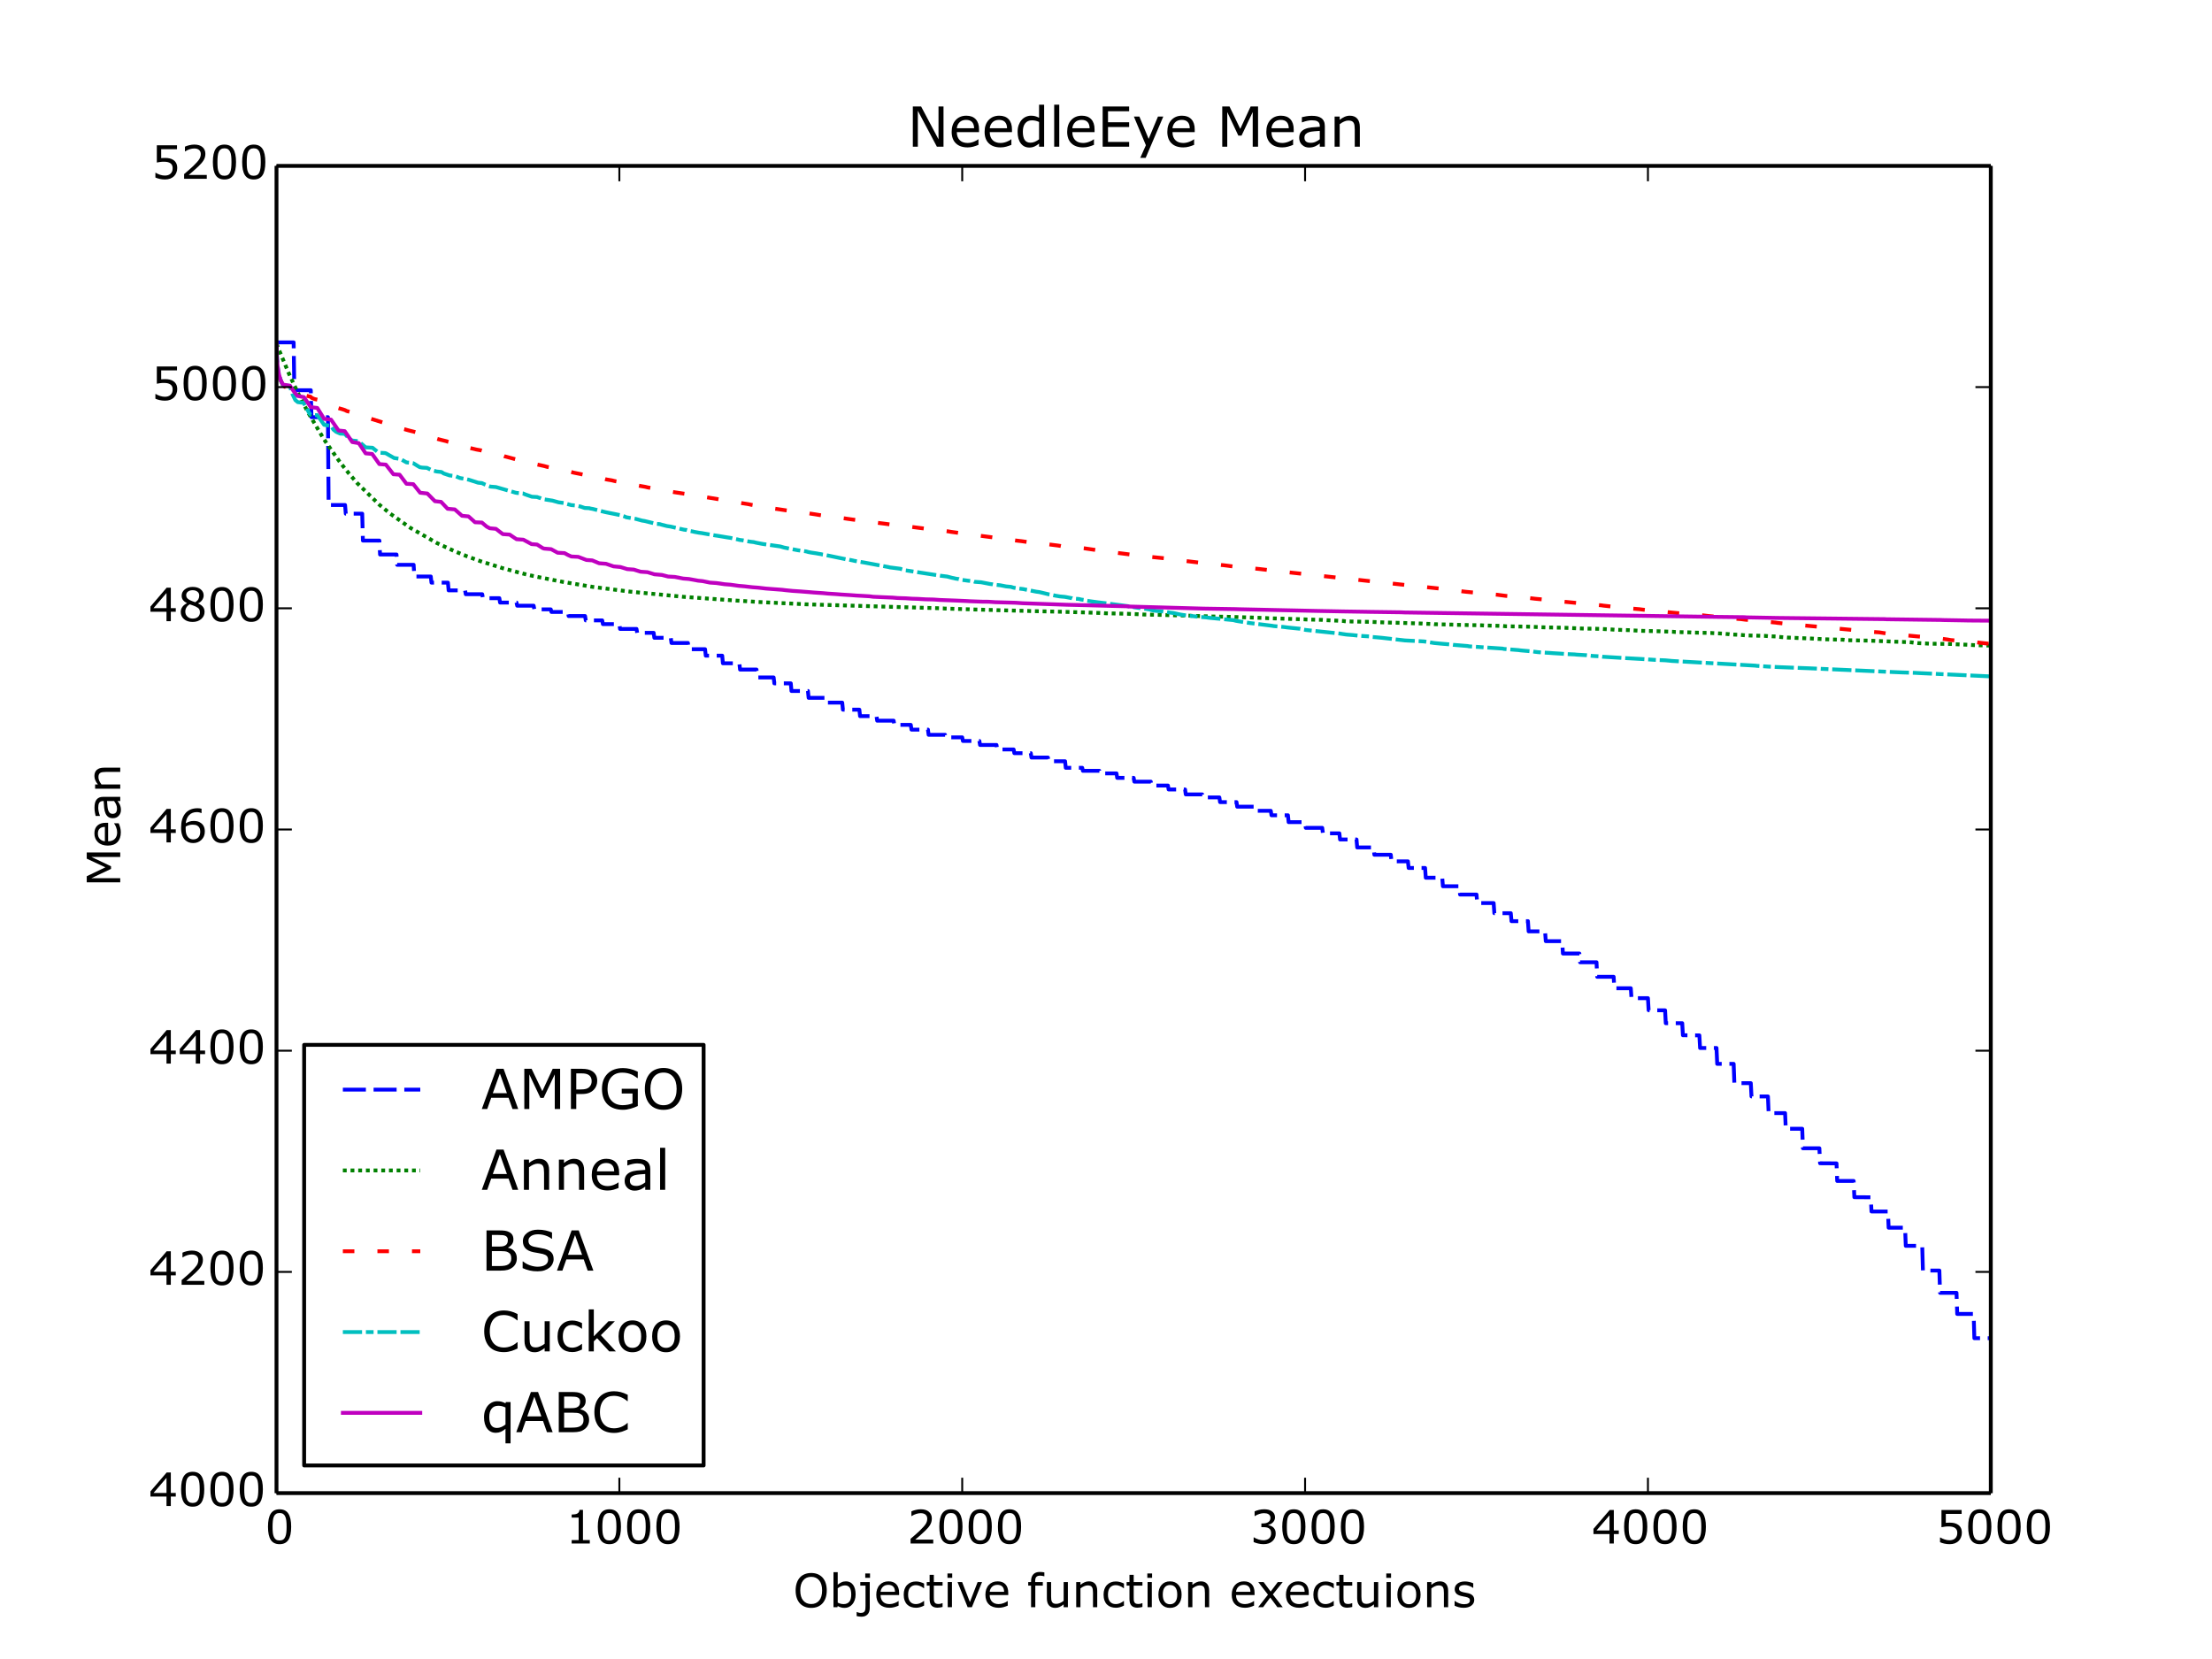 <?xml version="1.0" encoding="utf-8" standalone="no"?>
<!DOCTYPE svg PUBLIC "-//W3C//DTD SVG 1.1//EN"
  "http://www.w3.org/Graphics/SVG/1.1/DTD/svg11.dtd">
<!-- Created with matplotlib (http://matplotlib.org/) -->
<svg height="432pt" version="1.1" viewBox="0 0 576 432" width="576pt" xmlns="http://www.w3.org/2000/svg" xmlns:xlink="http://www.w3.org/1999/xlink">
 <defs>
  <style type="text/css">
*{stroke-linecap:butt;stroke-linejoin:round;}
  </style>
 </defs>
 <g id="figure_1">
  <g id="patch_1">
   <path d="
M0 432
L576 432
L576 0
L0 0
z
" style="fill:#ffffff;"/>
  </g>
  <g id="axes_1">
   <g id="patch_2">
    <path d="
M72 388.8
L518.4 388.8
L518.4 43.2
L72 43.2
z
" style="fill:#ffffff;"/>
   </g>
   <g id="line2d_1">
    <path clip-path="url(#p7ff5b81e1d)" d="
M72 89.163
L76.464 89.163
L76.643 101.611
L80.928 101.611
L81.107 108.632
L85.392 108.632
L85.571 131.51
L89.856 131.51
L90.035 133.765
L94.32 133.765
L94.499 140.762
L98.784 140.762
L98.963 144.395
L103.248 144.395
L103.427 147.08
L107.712 147.08
L107.891 150.12
L112.176 150.12
L112.355 151.72
L116.64 151.72
L116.819 153.729
L121.104 153.729
L121.283 154.735
L125.568 154.735
L125.747 155.767
L130.032 155.767
L130.211 156.906
L134.496 156.906
L134.675 157.721
L138.96 157.721
L139.139 158.682
L143.424 158.682
L143.603 159.354
L147.888 159.354
L148.067 160.415
L152.352 160.415
L152.531 161.549
L156.816 161.549
L156.995 162.52
L161.28 162.52
L161.459 163.773
L165.744 163.773
L165.923 164.785
L170.208 164.785
L170.387 166.077
L174.672 166.077
L174.851 167.425
L179.136 167.425
L179.315 169.053
L183.6 169.053
L183.779 170.74
L188.064 170.74
L188.243 172.717
L192.528 172.717
L192.707 174.352
L196.992 174.352
L197.171 176.409
L201.456 176.409
L201.635 177.944
L205.92 177.944
L206.099 179.929
L210.384 179.929
L210.563 181.713
L214.848 181.713
L215.027 182.963
L219.312 182.963
L219.491 184.795
L223.776 184.795
L223.955 186.478
L228.24 186.478
L228.419 187.666
L232.704 187.666
L232.883 188.757
L237.168 188.757
L237.347 189.99
L241.632 189.99
L241.811 191.342
L246.096 191.342
L246.275 192.008
L250.56 192.008
L250.739 192.938
L255.024 192.938
L255.203 193.985
L259.488 193.985
L259.667 195.161
L263.952 195.161
L264.131 196.119
L268.416 196.119
L268.595 197.265
L272.88 197.265
L273.059 198.231
L277.344 198.231
L277.523 199.933
L281.808 199.933
L281.987 200.721
L286.272 200.721
L286.451 201.389
L290.736 201.389
L290.915 202.553
L295.2 202.553
L295.379 203.539
L299.664 203.539
L299.843 204.555
L304.128 204.555
L304.307 205.579
L308.592 205.579
L308.771 206.86
L313.056 206.86
L313.235 207.643
L317.52 207.643
L317.699 208.867
L321.984 208.867
L322.163 210.057
L326.448 210.057
L326.627 211.134
L330.912 211.134
L331.091 212.296
L335.376 212.296
L335.555 214.079
L339.84 214.079
L340.019 215.57
L344.304 215.57
L344.483 216.997
L348.768 216.997
L348.947 218.6
L353.232 218.6
L353.411 220.675
L357.696 220.675
L357.875 222.572
L362.16 222.572
L362.339 224.293
L366.624 224.293
L366.803 226.013
L371.088 226.013
L371.267 228.558
L375.552 228.558
L375.731 230.777
L380.016 230.777
L380.195 232.938
L384.48 232.938
L384.659 235.159
L388.944 235.159
L389.123 237.794
L393.408 237.794
L393.587 239.865
L397.872 239.865
L398.051 242.527
L402.336 242.527
L402.515 245.071
L406.8 245.071
L406.979 248.294
L411.264 248.294
L411.443 250.573
L415.728 250.573
L415.907 254.356
L420.192 254.356
L420.371 257.342
L424.656 257.342
L424.835 259.923
L429.12 259.923
L429.299 263.056
L433.584 263.085
L433.763 266.442
L438.048 266.442
L438.227 269.577
L442.512 269.607
L442.691 272.892
L446.976 272.892
L447.155 277.028
L451.44 277.028
L451.619 282.053
L455.904 282.053
L456.083 285.511
L460.368 285.511
L460.547 289.853
L464.832 289.853
L465.011 293.929
L469.296 293.929
L469.475 299.011
L473.76 299.011
L473.939 302.911
L478.224 302.941
L478.403 307.519
L482.688 307.519
L482.867 311.743
L487.152 311.773
L487.331 315.465
L491.616 315.465
L491.795 319.687
L496.08 319.687
L496.259 324.413
L500.544 324.413
L500.723 330.849
L505.008 330.849
L505.187 336.65
L509.472 336.65
L509.651 342.143
L513.936 342.143
L514.115 348.461
L518.311 348.461
L518.311 348.461" style="fill:none;stroke:#0000ff;stroke-dasharray:6,2;stroke-dashoffset:0.0;"/>
   </g>
   <g id="line2d_2">
    <path clip-path="url(#p7ff5b81e1d)" d="
M72 89.481
L72.536 90.836
L75.125 97.041
L77.535 102.265
L80.214 107.38
L84.142 114.041
L85.035 115.406
L88.606 120.463
L90.927 123.375
L92.981 125.772
L98.784 131.433
L100.659 132.977
L101.641 133.786
L106.908 137.484
L113.694 141.375
L118.426 143.561
L120.3 144.327
L121.729 144.905
L125.211 146.173
L130.121 147.698
L130.657 147.888
L134.585 148.946
L137.71 149.744
L139.942 150.217
L146.37 151.484
L154.227 152.81
L164.048 154.06
L177.975 155.409
L191.189 156.356
L196.992 156.718
L197.528 156.762
L209.134 157.316
L209.67 157.355
L222.348 157.727
L245.56 158.414
L245.828 158.461
L252.435 158.662
L252.971 158.691
L259.042 158.857
L259.577 158.885
L267.702 159.088
L268.237 159.115
L276.54 159.303
L277.076 159.329
L282.969 159.487
L283.504 159.513
L287.343 159.651
L287.968 159.698
L293.593 159.826
L294.129 159.851
L297.343 159.979
L297.968 160.026
L303.324 160.145
L303.86 160.169
L309.574 160.311
L310.199 160.357
L314.395 160.488
L314.931 160.513
L321.27 160.652
L321.805 160.675
L325.912 160.801
L326.448 160.825
L329.751 160.947
L330.376 160.991
L334.84 161.117
L335.376 161.14
L339.483 161.263
L340.108 161.308
L344.215 161.409
L344.929 161.474
L347.518 161.59
L348.054 161.614
L349.839 161.705
L350.196 161.769
L350.821 161.813
L357.16 161.942
L357.696 161.965
L360.464 162.079
L360.999 162.102
L365.731 162.223
L366.267 162.246
L370.106 162.363
L370.731 162.408
L373.32 162.5
L373.588 162.542
L378.766 162.662
L379.391 162.706
L385.819 162.829
L386.444 162.873
L391.265 162.99
L392.069 163.076
L398.408 163.196
L398.943 163.218
L401.354 163.329
L401.89 163.351
L407.336 163.469
L407.871 163.491
L410.55 163.603
L411.175 163.646
L417.067 163.764
L417.692 163.807
L419.746 163.916
L420.46 163.981
L424.299 164.093
L424.924 164.137
L426.977 164.246
L427.513 164.268
L432.066 164.381
L432.602 164.403
L435.637 164.514
L436.352 164.578
L440.101 164.669
L440.369 164.711
L445.548 164.825
L446.172 164.868
L448.404 164.977
L449.119 165.041
L450.279 165.148
L450.547 165.191
L452.779 165.3
L453.404 165.343
L454.654 165.45
L455.19 165.472
L459.654 165.583
L460.368 165.647
L462.957 165.757
L463.225 165.841
L463.939 165.905
L465.368 166.013
L465.903 166.034
L468.314 166.143
L468.85 166.164
L471.796 166.274
L472.421 166.317
L474.474 166.424
L475.099 166.467
L479.92 166.578
L480.902 166.706
L486.527 166.817
L487.063 166.839
L489.92 166.948
L490.455 166.969
L493.044 167.077
L493.58 167.099
L497.062 167.208
L497.776 167.272
L498.58 167.378
L499.383 167.463
L501.705 167.571
L502.33 167.614
L508.579 167.704
L508.847 167.747
L511.436 167.854
L511.972 167.876
L513.936 167.983
L514.472 168.005
L518.311 168.113
L518.311 168.113" style="fill:none;stroke:#008000;stroke-dasharray:1,1;stroke-dashoffset:0.0;"/>
   </g>
   <g id="line2d_3">
    <path clip-path="url(#p7ff5b81e1d)" d="
M72 89.449
L72.089 92.732
L72.268 95.406
L72.625 97.749
L72.982 98.895
L73.696 100.301
L74.143 100.706
L74.857 100.95
L75.66 101.225
L76.464 101.548
L77.267 101.733
L77.625 102.047
L78.696 102.359
L79.053 102.447
L79.321 102.77
L79.767 103.042
L80.482 103.222
L80.839 103.288
L81.196 103.622
L81.91 103.915
L82.624 104.07
L82.892 104.287
L84.231 104.632
L84.499 104.758
L85.035 105.044
L86.374 105.581
L86.82 105.822
L88.427 106.362
L89.231 106.587
L89.856 106.801
L90.302 107.035
L91.284 107.29
L91.642 107.432
L92.267 107.719
L93.249 107.928
L93.427 108.038
L94.856 108.492
L103.337 111.174
L104.052 111.303
L104.319 111.531
L105.301 111.76
L106.016 111.967
L106.73 112.157
L107.891 112.447
L109.319 112.845
L109.587 112.959
L110.48 113.251
L111.462 113.551
L111.908 113.709
L112.712 113.881
L113.158 114.063
L114.14 114.36
L114.944 114.569
L116.283 114.899
L116.729 115.067
L117.801 115.356
L118.426 115.521
L119.051 115.787
L121.908 116.409
L122.265 116.632
L124.05 117.058
L125.122 117.246
L126.193 117.567
L128.425 118.051
L129.05 118.183
L129.586 118.384
L130.925 118.637
L131.371 118.817
L135.746 119.995
L138.246 120.557
L138.781 120.736
L140.299 121.046
L140.924 121.18
L141.728 121.363
L142.442 121.565
L143.424 121.761
L148.334 122.806
L148.87 122.942
L149.406 123.082
L151.995 123.615
L152.977 123.809
L157.173 124.628
L157.887 124.842
L159.316 125.081
L159.852 125.219
L160.476 125.357
L161.459 125.52
L163.066 125.844
L163.78 125.973
L166.905 126.573
L168.065 126.777
L168.601 126.91
L173.154 127.759
L173.958 127.896
L174.672 128.01
L175.743 128.194
L182.082 129.157
L182.886 129.307
L191.1 130.666
L192.082 130.847
L195.028 131.311
L195.564 131.438
L196.278 131.554
L197.438 131.756
L198.153 131.849
L200.563 132.277
L201.188 132.39
L202.349 132.543
L204.581 132.879
L206.813 133.169
L209.759 133.597
L210.741 133.702
L212.348 133.943
L213.42 134.122
L216.634 134.564
L219.937 134.987
L220.919 135.133
L222.08 135.297
L226.187 135.791
L227.436 135.952
L227.794 136.048
L230.383 136.373
L232.704 136.681
L233.954 136.821
L237.257 137.19
L240.739 137.637
L241.096 137.696
L243.328 137.923
L245.025 138.137
L246.9 138.364
L247.614 138.492
L250.649 138.908
L254.31 139.39
L255.649 139.56
L259.22 140.026
L259.756 140.115
L261.631 140.408
L262.791 140.546
L266.095 140.932
L267.345 141.116
L268.862 141.308
L269.666 141.395
L272.255 141.654
L275.38 142.045
L276.094 142.157
L276.451 142.229
L277.969 142.396
L280.737 142.637
L282.433 142.792
L285.022 143.171
L286.451 143.403
L288.058 143.637
L288.683 143.771
L291.004 143.975
L291.897 144.088
L294.664 144.439
L298.057 144.881
L299.753 145.027
L301.717 145.22
L303.324 145.382
L305.824 145.731
L312.252 146.501
L313.949 146.664
L315.467 146.859
L317.966 147.12
L318.591 147.176
L319.752 147.322
L321.27 147.533
L327.966 148.168
L331.894 148.632
L333.055 148.765
L366.803 152.418
L367.428 152.54
L370.284 152.755
L370.999 152.85
L375.195 153.293
L375.552 153.407
L379.123 153.793
L381.802 154.106
L383.498 154.267
L384.48 154.35
L386.087 154.5
L387.158 154.622
L389.837 154.868
L392.069 155.158
L396.979 155.569
L398.854 155.804
L399.747 155.913
L402.872 156.201
L404.479 156.447
L407.871 156.747
L417.156 157.644
L417.424 157.697
L418.764 157.842
L421.71 158.179
L422.156 158.245
L426.888 158.631
L427.87 158.758
L429.834 158.964
L436.798 159.651
L439.119 159.851
L442.512 160.162
L443.405 160.231
L444.655 160.381
L450.547 160.968
L451.261 161.06
L453.315 161.218
L454.565 161.378
L456.083 161.508
L459.922 161.881
L462.421 162.129
L462.779 162.186
L466.796 162.6
L473.939 163.243
L474.385 163.296
L476.081 163.44
L487.331 164.521
L489.384 164.671
L491.795 165.039
L492.777 165.186
L493.58 165.255
L494.562 165.345
L496.616 165.473
L497.598 165.561
L499.562 165.748
L500.276 165.805
L501.615 165.915
L501.972 165.96
L503.49 166.139
L505.722 166.33
L506.258 166.408
L507.151 166.524
L507.954 166.667
L509.651 166.815
L512.775 167.09
L514.561 167.225
L515.097 167.313
L517.686 167.602
L518.311 167.657
L518.311 167.657" style="fill:none;stroke:#ff0000;stroke-dasharray:3,6;stroke-dashoffset:0.0;"/>
   </g>
   <g id="line2d_4">
    <path clip-path="url(#p7ff5b81e1d)" d="
M72 89.401
L72.089 92.502
L72.268 95.197
L72.625 97.546
L73.25 99.399
L73.696 100.292
L75.482 100.503
L75.839 101.754
L76.107 102.534
L76.91 104.188
L77.535 104.71
L78.339 104.82
L79.053 104.868
L80.571 107.659
L80.928 107.996
L81.642 108.077
L82.624 108.104
L84.41 110.631
L85.035 110.724
L85.749 110.834
L86.195 110.858
L86.82 111.86
L87.535 112.442
L88.606 112.916
L89.767 112.97
L90.927 114.238
L91.731 114.714
L92.445 114.788
L93.338 114.879
L95.213 116.493
L96.998 116.589
L98.248 117.601
L98.695 117.88
L100.302 117.98
L100.57 118.08
L102.623 119.266
L104.23 119.502
L105.837 120.407
L107.087 120.53
L107.533 120.593
L107.801 120.73
L108.873 121.402
L109.319 121.654
L109.944 121.763
L111.194 121.832
L111.73 122.105
L112.533 122.478
L113.694 122.774
L114.944 122.907
L115.569 123.301
L117.086 123.808
L118.515 123.957
L119.229 124.256
L119.765 124.478
L121.015 124.697
L122.086 124.923
L124.497 125.695
L125.479 125.795
L126.193 126.129
L127.711 126.714
L129.139 126.825
L131.728 127.567
L133.514 128.075
L134.228 128.292
L134.585 128.357
L136.192 128.486
L136.817 128.763
L138.514 129.348
L139.853 129.421
L140.299 129.59
L140.746 129.716
L141.371 129.977
L143.87 130.362
L145.477 130.808
L146.817 130.983
L147.62 131.22
L148.781 131.534
L150.031 131.633
L151.191 131.912
L151.548 132.034
L152.263 132.278
L153.513 132.338
L153.691 132.414
L154.316 132.517
L157.262 133.264
L157.709 133.372
L161.726 134.185
L162.708 134.52
L163.066 134.698
L165.476 135.096
L167.172 135.558
L167.797 135.656
L170.833 136.394
L171.815 136.484
L172.261 136.622
L173.333 136.899
L173.779 137.002
L174.583 137.114
L178.065 137.919
L178.779 138.011
L179.582 138.254
L180.386 138.391
L180.743 138.488
L181.993 138.718
L182.707 138.812
L186.1 139.408
L186.903 139.525
L189.492 139.958
L190.207 140.063
L190.742 140.183
L192.26 140.506
L192.528 140.587
L193.421 140.698
L194.224 140.841
L194.581 140.934
L195.474 141.074
L196.278 141.159
L196.813 141.301
L198.153 141.56
L198.688 141.656
L199.403 141.759
L202.706 142.227
L203.152 142.292
L203.509 142.389
L204.134 142.574
L207.706 143.275
L209.938 143.587
L210.473 143.745
L211.188 143.887
L212.616 144.097
L213.241 144.215
L213.777 144.297
L214.223 144.409
L214.937 144.519
L220.383 145.651
L221.098 145.742
L221.544 145.837
L222.08 145.948
L222.437 146.038
L225.204 146.51
L231.365 147.659
L231.722 147.757
L232.347 147.83
L234.49 148.108
L234.668 148.183
L235.025 148.286
L235.65 148.508
L236.007 148.546
L244.935 149.922
L246.632 150.126
L247.882 150.456
L248.507 150.58
L248.774 150.661
L249.667 150.788
L249.935 150.898
L250.471 151.003
L251.364 151.115
L251.899 151.193
L253.506 151.37
L253.863 151.505
L255.47 151.619
L257.345 151.98
L257.613 152.038
L258.506 152.164
L258.774 152.223
L260.47 152.402
L261.988 152.7
L263.238 152.816
L263.863 153.014
L264.577 153.136
L265.291 153.255
L266.452 153.392
L266.898 153.489
L269.844 154.072
L270.648 154.175
L273.148 154.772
L273.684 154.86
L274.755 155.099
L275.38 155.205
L276.005 155.311
L277.255 155.419
L277.79 155.516
L279.13 155.776
L279.308 155.854
L280.915 155.97
L281.183 156.033
L281.54 156.119
L282.165 156.205
L282.612 156.321
L282.879 156.405
L283.683 156.533
L285.826 156.831
L287.79 157.064
L295.021 158.014
L295.289 158.125
L298.503 158.577
L299.307 158.697
L299.575 158.785
L299.932 158.888
L300.468 158.978
L301.092 159.077
L302.432 159.168
L302.967 159.268
L303.86 159.371
L304.574 159.506
L305.556 159.624
L307.074 159.962
L307.61 160.064
L308.503 160.2
L312.52 160.653
L314.127 160.766
L314.395 160.816
L315.377 160.925
L321.18 161.482
L321.805 161.649
L322.341 161.746
L325.466 162.24
L326.091 162.312
L327.162 162.44
L331.18 162.941
L331.626 163.021
L332.698 163.124
L334.215 163.253
L335.287 163.396
L335.912 163.459
L338.59 163.734
L339.036 163.849
L339.483 163.946
L340.108 164.049
L348.857 164.972
L349.572 165.088
L350.464 165.218
L350.821 165.256
L352.25 165.369
L353.857 165.543
L355.018 165.624
L356.535 165.718
L356.982 165.84
L358.41 165.953
L359.839 166.084
L365.82 166.766
L367.874 166.873
L369.124 166.931
L370.82 167.027
L373.499 167.443
L375.552 167.637
L376.713 167.73
L377.873 167.839
L378.409 167.913
L382.159 168.222
L382.516 168.304
L391.265 168.891
L391.622 168.982
L395.372 169.278
L395.997 169.365
L399.211 169.645
L399.658 169.723
L400.55 169.826
L401.8 169.922
L403.497 170.014
L404.3 170.077
L406.443 170.209
L407.693 170.305
L410.014 170.407
L410.55 170.465
L413.05 170.612
L414.746 170.81
L416.532 170.897
L417.335 171.01
L423.674 171.396
L427.334 171.593
L430.995 171.835
L433.673 171.946
L434.923 172.064
L435.37 172.111
L457.065 173.328
L457.422 173.383
L460.279 173.57
L463.046 173.71
L467.689 173.892
L471.082 174.019
L492.598 174.983
L495.455 175.108
L498.758 175.215
L500.187 175.29
L518.311 176.131
L518.311 176.131" style="fill:none;stroke:#00bfbf;stroke-dasharray:5,1,2,1,5,1;stroke-dashoffset:0.0;"/>
   </g>
   <g id="line2d_5">
    <path clip-path="url(#p7ff5b81e1d)" d="
M72 89.289
L72.089 92.566
L72.268 95.293
L72.625 97.429
L73.071 98.939
L73.518 99.852
L73.786 100.164
L75.482 100.427
L76.464 101.85
L77.446 103.083
L79.142 103.416
L80.928 106.027
L82.624 106.228
L83.606 107.8
L84.41 109.079
L86.195 109.267
L88.16 112.106
L89.767 112.268
L91.731 115.114
L93.427 115.399
L95.213 118.056
L96.909 118.208
L98.784 120.848
L100.48 120.989
L102.444 123.499
L104.052 123.608
L105.837 125.969
L107.623 126.077
L109.408 128.309
L111.283 128.51
L113.247 130.512
L114.854 130.684
L116.551 132.483
L118.426 132.65
L120.3 134.307
L121.997 134.472
L123.693 135.995
L125.479 136.068
L126.729 137.127
L127.532 137.56
L129.139 137.706
L130.925 139.084
L132.71 139.205
L134.496 140.41
L136.282 140.532
L138.424 141.69
L139.853 141.794
L141.371 142.749
L141.728 142.858
L143.513 143.003
L145.21 143.931
L146.995 144.026
L147.888 144.514
L148.781 144.914
L150.566 145.002
L152.709 145.817
L154.227 145.926
L156.012 146.673
L157.798 146.81
L159.762 147.483
L161.548 147.647
L163.333 148.196
L165.03 148.318
L166.815 148.873
L168.601 148.995
L170.387 149.545
L172.351 149.712
L173.958 150.125
L175.743 150.232
L177.886 150.651
L179.404 150.772
L181.814 151.21
L182.975 151.323
L184.85 151.708
L186.546 151.823
L188.689 152.133
L190.207 152.25
L192.349 152.549
L193.867 152.677
L195.921 152.914
L197.438 153.025
L199.403 153.254
L201.099 153.385
L203.688 153.579
L204.67 153.699
L206.456 153.875
L208.241 153.991
L210.563 154.173
L211.902 154.288
L214.312 154.451
L215.562 154.569
L217.794 154.711
L219.133 154.82
L221.455 154.961
L222.972 155.077
L224.49 155.156
L226.454 155.273
L227.347 155.393
L229.936 155.509
L232.436 155.613
L233.775 155.725
L235.829 155.788
L237.525 155.901
L239.043 155.945
L241.007 156.061
L243.06 156.109
L244.757 156.227
L249.042 156.388
L251.899 156.517
L252.524 156.559
L255.649 156.672
L257.435 156.691
L259.131 156.808
L264.488 156.956
L266.273 157.078
L277.88 157.481
L282.701 157.595
L289.218 157.774
L293.504 157.875
L293.95 157.934
L313.324 158.477
L321.627 158.61
L322.43 158.637
L343.054 159.086
L348.589 159.192
L349.304 159.208
L355.643 159.307
L356.357 159.324
L364.838 159.441
L365.642 159.481
L446.797 160.629
L454.297 160.716
L454.743 160.762
L462.779 160.907
L490.812 161.221
L491.259 161.252
L505.276 161.432
L506.079 161.463
L511.793 161.562
L512.508 161.58
L518.311 161.621
L518.311 161.621" style="fill:none;stroke:#bf00bf;stroke-linecap:square;"/>
   </g>
   <g id="matplotlib.axis_1">
    <g id="xtick_1">
     <g id="line2d_6">
      <defs>
       <path d="
M0 0
L0 -4" id="mc7db9fdffb" style="stroke:#000000;stroke-width:0.5;"/>
      </defs>
      <g>
       <use style="stroke:#000000;stroke-width:0.5;" x="72.0" xlink:href="#mc7db9fdffb" y="388.8"/>
      </g>
     </g>
     <g id="line2d_7">
      <defs>
       <path d="
M0 0
L0 4" id="m5a7d422ac3" style="stroke:#000000;stroke-width:0.5;"/>
      </defs>
      <g>
       <use style="stroke:#000000;stroke-width:0.5;" x="72.0" xlink:href="#m5a7d422ac3" y="43.2"/>
      </g>
     </g>
     <g id="text_1">
      <!-- 0 -->
      <defs>
       <path d="
M56.984 36.375
Q56.984 16.797 50.859 7.641
Q44.734 -1.516 31.844 -1.516
Q18.75 -1.516 12.719 7.766
Q6.688 17.047 6.688 36.281
Q6.688 55.672 12.781 64.922
Q18.891 74.172 31.844 74.172
Q44.922 74.172 50.953 64.766
Q56.984 55.375 56.984 36.375
M44.141 14.203
Q45.844 18.172 46.453 23.516
Q47.078 28.859 47.078 36.375
Q47.078 43.797 46.453 49.266
Q45.844 54.734 44.094 58.547
Q42.391 62.312 39.422 64.203
Q36.469 66.109 31.844 66.109
Q27.25 66.109 24.234 64.203
Q21.234 62.312 19.484 58.453
Q17.828 54.828 17.219 49.016
Q16.609 43.219 16.609 36.281
Q16.609 28.656 17.141 23.531
Q17.672 18.406 19.438 14.359
Q21.047 10.547 24 8.547
Q26.953 6.547 31.844 6.547
Q36.422 6.547 39.453 8.453
Q42.484 10.359 44.141 14.203" id="Verdana-30"/>
      </defs>
      <g transform="translate(68.982 401.918)scale(0.12 -0.12)">
       <use xlink:href="#Verdana-30"/>
      </g>
     </g>
    </g>
    <g id="xtick_2">
     <g id="line2d_8">
      <g>
       <use style="stroke:#000000;stroke-width:0.5;" x="161.28" xlink:href="#mc7db9fdffb" y="388.8"/>
      </g>
     </g>
     <g id="line2d_9">
      <g>
       <use style="stroke:#000000;stroke-width:0.5;" x="161.28" xlink:href="#m5a7d422ac3" y="43.2"/>
      </g>
     </g>
     <g id="text_2">
      <!-- 1000 -->
      <defs>
       <path d="
M52.938 0
L13.578 0
L13.578 7.422
L28.719 7.422
L28.719 56.156
L13.578 56.156
L13.578 62.797
Q16.656 62.797 20.172 63.297
Q23.688 63.812 25.484 64.797
Q27.734 66.016 29.031 67.891
Q30.328 69.781 30.516 72.953
L38.094 72.953
L38.094 7.422
L52.938 7.422
z
" id="Verdana-31"/>
      </defs>
      <g transform="translate(147.232 401.918)scale(0.12 -0.12)">
       <use xlink:href="#Verdana-31"/>
       <use x="63.574" xlink:href="#Verdana-30"/>
       <use x="127.148" xlink:href="#Verdana-30"/>
       <use x="190.723" xlink:href="#Verdana-30"/>
      </g>
     </g>
    </g>
    <g id="xtick_3">
     <g id="line2d_10">
      <g>
       <use style="stroke:#000000;stroke-width:0.5;" x="250.56" xlink:href="#mc7db9fdffb" y="388.8"/>
      </g>
     </g>
     <g id="line2d_11">
      <g>
       <use style="stroke:#000000;stroke-width:0.5;" x="250.56" xlink:href="#m5a7d422ac3" y="43.2"/>
      </g>
     </g>
     <g id="text_3">
      <!-- 2000 -->
      <defs>
       <path d="
M57.078 0
L7.859 0
L7.859 10.203
Q12.984 14.594 18.141 18.984
Q23.297 23.391 27.734 27.734
Q37.109 36.812 40.578 42.156
Q44.047 47.516 44.047 53.719
Q44.047 59.375 40.312 62.562
Q36.578 65.766 29.891 65.766
Q25.438 65.766 20.266 64.203
Q15.094 62.641 10.156 59.422
L9.672 59.422
L9.672 69.672
Q13.141 71.391 18.922 72.797
Q24.703 74.219 30.125 74.219
Q41.312 74.219 47.656 68.812
Q54 63.422 54 54.203
Q54 50.047 52.953 46.453
Q51.906 42.875 49.859 39.656
Q47.953 36.625 45.391 33.688
Q42.828 30.766 39.156 27.203
Q33.938 22.078 28.359 17.266
Q22.797 12.453 17.969 8.344
L57.078 8.344
z
" id="Verdana-32"/>
      </defs>
      <g transform="translate(236.168 401.918)scale(0.12 -0.12)">
       <use xlink:href="#Verdana-32"/>
       <use x="63.574" xlink:href="#Verdana-30"/>
       <use x="127.148" xlink:href="#Verdana-30"/>
       <use x="190.723" xlink:href="#Verdana-30"/>
      </g>
     </g>
    </g>
    <g id="xtick_4">
     <g id="line2d_12">
      <g>
       <use style="stroke:#000000;stroke-width:0.5;" x="339.84" xlink:href="#mc7db9fdffb" y="388.8"/>
      </g>
     </g>
     <g id="line2d_13">
      <g>
       <use style="stroke:#000000;stroke-width:0.5;" x="339.84" xlink:href="#m5a7d422ac3" y="43.2"/>
      </g>
     </g>
     <g id="text_4">
      <!-- 3000 -->
      <defs>
       <path d="
M50.688 35.016
Q53.031 32.906 54.547 29.734
Q56.062 26.562 56.062 21.531
Q56.062 16.547 54.25 12.391
Q52.438 8.25 49.172 5.172
Q45.516 1.766 40.547 0.125
Q35.594 -1.516 29.688 -1.516
Q23.641 -1.516 17.781 -0.062
Q11.922 1.375 8.156 3.078
L8.156 13.281
L8.891 13.281
Q13.031 10.547 18.641 8.734
Q24.266 6.938 29.5 6.938
Q32.562 6.938 36.031 7.953
Q39.5 8.984 41.656 10.984
Q43.891 13.141 44.984 15.719
Q46.094 18.312 46.094 22.266
Q46.094 26.172 44.844 28.734
Q43.609 31.297 41.406 32.766
Q39.203 34.281 36.078 34.844
Q32.953 35.406 29.344 35.406
L24.953 35.406
L24.953 43.5
L28.375 43.5
Q35.797 43.5 40.203 46.594
Q44.625 49.703 44.625 55.672
Q44.625 58.297 43.5 60.266
Q42.391 62.25 40.375 63.531
Q38.281 64.797 35.891 65.281
Q33.5 65.766 30.469 65.766
Q25.828 65.766 20.594 64.109
Q15.375 62.453 10.75 59.422
L10.25 59.422
L10.25 69.625
Q13.719 71.344 19.5 72.781
Q25.297 74.219 30.719 74.219
Q36.031 74.219 40.078 73.234
Q44.141 72.266 47.406 70.125
Q50.922 67.781 52.734 64.453
Q54.547 61.141 54.547 56.688
Q54.547 50.641 50.266 46.125
Q46 41.609 40.188 40.438
L40.188 39.75
Q42.531 39.359 45.547 38.109
Q48.578 36.859 50.688 35.016" id="Verdana-33"/>
      </defs>
      <g transform="translate(325.466 401.918)scale(0.12 -0.12)">
       <use xlink:href="#Verdana-33"/>
       <use x="63.574" xlink:href="#Verdana-30"/>
       <use x="127.148" xlink:href="#Verdana-30"/>
       <use x="190.723" xlink:href="#Verdana-30"/>
      </g>
     </g>
    </g>
    <g id="xtick_5">
     <g id="line2d_14">
      <g>
       <use style="stroke:#000000;stroke-width:0.5;" x="429.12" xlink:href="#mc7db9fdffb" y="388.8"/>
      </g>
     </g>
     <g id="line2d_15">
      <g>
       <use style="stroke:#000000;stroke-width:0.5;" x="429.12" xlink:href="#m5a7d422ac3" y="43.2"/>
      </g>
     </g>
     <g id="text_5">
      <!-- 4000 -->
      <defs>
       <path d="
M58.734 20.453
L47.953 20.453
L47.953 0
L38.578 0
L38.578 20.453
L3.766 20.453
L3.766 31.688
L38.969 72.703
L47.953 72.703
L47.953 28.266
L58.734 28.266
z

M38.578 28.266
L38.578 61.078
L10.406 28.266
z
" id="Verdana-34"/>
      </defs>
      <g transform="translate(414.483 401.918)scale(0.12 -0.12)">
       <use xlink:href="#Verdana-34"/>
       <use x="63.574" xlink:href="#Verdana-30"/>
       <use x="127.148" xlink:href="#Verdana-30"/>
       <use x="190.723" xlink:href="#Verdana-30"/>
      </g>
     </g>
    </g>
    <g id="xtick_6">
     <g id="line2d_16">
      <g>
       <use style="stroke:#000000;stroke-width:0.5;" x="518.4" xlink:href="#mc7db9fdffb" y="388.8"/>
      </g>
     </g>
     <g id="line2d_17">
      <g>
       <use style="stroke:#000000;stroke-width:0.5;" x="518.4" xlink:href="#m5a7d422ac3" y="43.2"/>
      </g>
     </g>
     <g id="text_6">
      <!-- 5000 -->
      <defs>
       <path d="
M56.5 23.094
Q56.5 18.016 54.641 13.375
Q52.781 8.734 49.562 5.562
Q46.047 2.156 41.188 0.312
Q36.328 -1.516 29.938 -1.516
Q23.969 -1.516 18.453 -0.266
Q12.938 0.984 9.125 2.734
L9.125 13.031
L9.812 13.031
Q13.812 10.5 19.188 8.719
Q24.562 6.938 29.734 6.938
Q33.203 6.938 36.453 7.906
Q39.703 8.891 42.234 11.328
Q44.391 13.422 45.484 16.344
Q46.578 19.281 46.578 23.141
Q46.578 26.906 45.281 29.484
Q44 32.078 41.703 33.641
Q39.156 35.5 35.516 36.25
Q31.891 37.016 27.391 37.016
Q23.094 37.016 19.109 36.422
Q15.141 35.844 12.25 35.25
L12.25 72.703
L56 72.703
L56 64.156
L21.688 64.156
L21.688 44.828
Q23.781 45.016 25.969 45.109
Q28.172 45.219 29.781 45.219
Q35.688 45.219 40.125 44.219
Q44.578 43.219 48.297 40.672
Q52.203 37.984 54.344 33.734
Q56.5 29.5 56.5 23.094" id="Verdana-35"/>
      </defs>
      <g transform="translate(504.084 401.918)scale(0.12 -0.12)">
       <use xlink:href="#Verdana-35"/>
       <use x="63.574" xlink:href="#Verdana-30"/>
       <use x="127.148" xlink:href="#Verdana-30"/>
       <use x="190.723" xlink:href="#Verdana-30"/>
      </g>
     </g>
    </g>
    <g id="text_7">
     <!-- Objective function exectuions -->
     <defs>
      <path d="
M57.031 27.688
Q57.031 20.844 55.094 15.375
Q53.172 9.906 49.906 6.203
Q46.438 2.344 42.281 0.406
Q38.141 -1.516 33.156 -1.516
Q28.516 -1.516 25.047 -0.406
Q21.578 0.688 18.219 2.547
L17.625 0
L9.031 0
L9.031 75.984
L18.219 75.984
L18.219 48.828
Q22.078 52 26.422 54.031
Q30.766 56.062 36.188 56.062
Q45.844 56.062 51.438 48.641
Q57.031 41.219 57.031 27.688
M47.562 27.438
Q47.562 37.203 44.328 42.25
Q41.109 47.312 33.938 47.312
Q29.938 47.312 25.828 45.578
Q21.734 43.844 18.219 41.109
L18.219 9.859
Q22.125 8.109 24.922 7.422
Q27.734 6.734 31.297 6.734
Q38.922 6.734 43.234 11.734
Q47.562 16.75 47.562 27.438" id="Verdana-62"/>
      <path d="
M56.203 54.547
L34.125 0
L24.906 0
L2.984 54.547
L12.938 54.547
L29.828 11.141
L46.578 54.547
z
" id="Verdana-76"/>
      <path d="
M56.25 0
L44.672 0
L29.203 20.953
L13.625 0
L2.938 0
L24.219 27.203
L3.125 54.547
L14.703 54.547
L30.078 33.938
L45.516 54.547
L56.25 54.547
L34.812 27.688
z
" id="Verdana-78"/>
      <path d="
M54.688 26.312
L14.5 26.312
Q14.5 21.297 16.016 17.547
Q17.531 13.812 20.172 11.422
Q22.703 9.078 26.188 7.906
Q29.688 6.734 33.891 6.734
Q39.453 6.734 45.094 8.953
Q50.734 11.188 53.125 13.328
L53.609 13.328
L53.609 3.328
Q48.969 1.375 44.141 0.047
Q39.312 -1.266 33.984 -1.266
Q20.406 -1.266 12.781 6.078
Q5.172 13.422 5.172 26.953
Q5.172 40.328 12.469 48.188
Q19.781 56.062 31.688 56.062
Q42.719 56.062 48.703 49.609
Q54.688 43.172 54.688 31.297
z

M45.75 33.344
Q45.703 40.578 42.109 44.531
Q38.531 48.484 31.203 48.484
Q23.828 48.484 19.453 44.141
Q15.094 39.797 14.5 33.344
z
" id="Verdana-65"/>
      <path d="
M49.359 3.422
Q44.781 1.219 40.656 0
Q36.531 -1.219 31.891 -1.219
Q25.984 -1.219 21.047 0.516
Q16.109 2.25 12.594 5.766
Q9.031 9.281 7.078 14.641
Q5.125 20.016 5.125 27.203
Q5.125 40.578 12.469 48.188
Q19.828 55.812 31.891 55.812
Q36.578 55.812 41.094 54.484
Q45.609 53.172 49.359 51.266
L49.359 41.062
L48.875 41.062
Q44.672 44.344 40.203 46.094
Q35.75 47.859 31.5 47.859
Q23.688 47.859 19.172 42.609
Q14.656 37.359 14.656 27.203
Q14.656 17.328 19.062 12.031
Q23.484 6.734 31.5 6.734
Q34.281 6.734 37.156 7.469
Q40.047 8.203 42.328 9.375
Q44.344 10.406 46.094 11.547
Q47.859 12.703 48.875 13.531
L49.359 13.531
z
" id="Verdana-63"/>
      <path d="
M26.031 63.672
L15.672 63.672
L15.672 73.188
L26.031 73.188
z

M25.438 -1.312
Q25.438 -10.891 20.547 -15.766
Q15.672 -20.656 7.469 -20.656
Q5.516 -20.656 2.312 -20.266
Q-0.875 -19.875 -3.031 -19.281
L-3.031 -10.547
L-2.547 -10.547
Q-1.172 -11.078 1.141 -11.766
Q3.469 -12.453 5.672 -12.453
Q9.188 -12.453 11.328 -11.469
Q13.484 -10.5 14.547 -8.547
Q15.625 -6.594 15.938 -3.828
Q16.266 -1.078 16.266 2.875
L16.266 46.828
L4.891 46.828
L4.891 54.547
L25.438 54.547
z
" id="Verdana-6a"/>
      <path d="
M18.891 63.672
L8.547 63.672
L8.547 73.188
L18.891 73.188
z

M18.312 0
L9.125 0
L9.125 54.547
L18.312 54.547
z
" id="Verdana-69"/>
      <path d="
M54.641 0
L45.453 0
L45.453 31.062
Q45.453 34.812 45.016 38.109
Q44.578 41.406 43.406 43.266
Q42.188 45.312 39.891 46.312
Q37.594 47.312 33.938 47.312
Q30.172 47.312 26.062 45.453
Q21.969 43.609 18.219 40.719
L18.219 0
L9.031 0
L9.031 54.547
L18.219 54.547
L18.219 48.484
Q22.516 52.047 27.094 54.047
Q31.688 56.062 36.531 56.062
Q45.359 56.062 50 50.734
Q54.641 45.406 54.641 35.406
z
" id="Verdana-6e"/>
      <path d="
M48 15.719
Q48 8.25 41.812 3.469
Q35.641 -1.312 24.953 -1.312
Q18.891 -1.312 13.844 0.125
Q8.797 1.562 5.375 3.266
L5.375 13.578
L5.859 13.578
Q10.203 10.297 15.516 8.375
Q20.844 6.453 25.734 6.453
Q31.781 6.453 35.203 8.406
Q38.625 10.359 38.625 14.547
Q38.625 17.781 36.766 19.438
Q34.906 21.094 29.641 22.266
Q27.688 22.703 24.531 23.281
Q21.391 23.875 18.797 24.562
Q11.625 26.469 8.609 30.156
Q5.609 33.844 5.609 39.203
Q5.609 42.578 7 45.547
Q8.406 48.531 11.234 50.875
Q13.969 53.172 18.188 54.516
Q22.406 55.859 27.641 55.859
Q32.516 55.859 37.516 54.656
Q42.531 53.469 45.844 51.766
L45.844 41.938
L45.359 41.938
Q41.844 44.531 36.812 46.312
Q31.781 48.094 26.953 48.094
Q21.922 48.094 18.453 46.156
Q14.984 44.234 14.984 40.438
Q14.984 37.062 17.094 35.359
Q19.141 33.641 23.734 32.562
Q26.266 31.984 29.406 31.391
Q32.562 30.812 34.672 30.328
Q41.062 28.859 44.531 25.297
Q48 21.688 48 15.719" id="Verdana-73"/>
      <path d="
M38.375 67.094
L37.891 67.094
Q36.375 67.531 33.938 67.984
Q31.5 68.453 29.641 68.453
Q23.734 68.453 21.062 65.844
Q18.406 63.234 18.406 56.391
L18.406 54.547
L34.969 54.547
L34.969 46.828
L18.703 46.828
L18.703 0
L9.516 0
L9.516 46.828
L3.328 46.828
L3.328 54.547
L9.516 54.547
L9.516 56.344
Q9.516 66.062 14.344 71.266
Q19.188 76.469 28.328 76.469
Q31.391 76.469 33.859 76.172
Q36.328 75.875 38.375 75.484
z
" id="Verdana-66"/>
      <path id="Verdana-20"/>
      <path d="
M63.969 64.359
Q68.406 59.469 70.766 52.391
Q73.141 45.312 73.141 36.328
Q73.141 27.344 70.719 20.234
Q68.312 13.141 63.969 8.406
Q59.469 3.469 53.344 0.969
Q47.219 -1.516 39.359 -1.516
Q31.688 -1.516 25.406 1.016
Q19.141 3.562 14.75 8.406
Q10.359 13.234 7.984 20.266
Q5.609 27.297 5.609 36.328
Q5.609 45.219 7.953 52.266
Q10.297 59.328 14.797 64.359
Q19.094 69.141 25.469 71.672
Q31.844 74.219 39.359 74.219
Q47.172 74.219 53.391 71.656
Q59.625 69.094 63.969 64.359
M63.094 36.328
Q63.094 50.484 56.734 58.172
Q50.391 65.875 39.406 65.875
Q28.328 65.875 22 58.172
Q15.672 50.484 15.672 36.328
Q15.672 22.016 22.109 14.422
Q28.562 6.844 39.406 6.844
Q50.25 6.844 56.672 14.422
Q63.094 22.016 63.094 36.328" id="Verdana-4f"/>
      <path d="
M55.516 27.25
Q55.516 13.922 48.672 6.203
Q41.844 -1.516 30.375 -1.516
Q18.797 -1.516 11.984 6.203
Q5.172 13.922 5.172 27.25
Q5.172 40.578 11.984 48.312
Q18.797 56.062 30.375 56.062
Q41.844 56.062 48.672 48.312
Q55.516 40.578 55.516 27.25
M46.047 27.25
Q46.047 37.844 41.891 42.984
Q37.75 48.141 30.375 48.141
Q22.906 48.141 18.781 42.984
Q14.656 37.844 14.656 27.25
Q14.656 17 18.797 11.688
Q22.953 6.391 30.375 6.391
Q37.703 6.391 41.875 11.641
Q46.047 16.891 46.047 27.25" id="Verdana-6f"/>
      <path d="
M37.359 0.484
Q34.766 -0.203 31.703 -0.641
Q28.656 -1.078 26.266 -1.078
Q17.922 -1.078 13.578 3.406
Q9.234 7.906 9.234 17.828
L9.234 46.828
L3.031 46.828
L3.031 54.547
L9.234 54.547
L9.234 70.219
L18.406 70.219
L18.406 54.547
L37.359 54.547
L37.359 46.828
L18.406 46.828
L18.406 21.969
Q18.406 17.672 18.594 15.25
Q18.797 12.844 19.969 10.75
Q21.047 8.797 22.922 7.891
Q24.812 6.984 28.656 6.984
Q30.906 6.984 33.344 7.641
Q35.797 8.297 36.859 8.734
L37.359 8.734
z
" id="Verdana-74"/>
      <path d="
M54.25 0
L45.062 0
L45.062 6.062
Q40.438 2.391 36.188 0.438
Q31.938 -1.516 26.812 -1.516
Q18.219 -1.516 13.422 3.734
Q8.641 8.984 8.641 19.141
L8.641 54.547
L17.828 54.547
L17.828 23.484
Q17.828 19.344 18.219 16.375
Q18.609 13.422 19.875 11.328
Q21.188 9.188 23.281 8.203
Q25.391 7.234 29.391 7.234
Q32.953 7.234 37.172 9.078
Q41.406 10.938 45.062 13.812
L45.062 54.547
L54.25 54.547
z
" id="Verdana-75"/>
     </defs>
     <g transform="translate(206.508 418.509)scale(0.12 -0.12)">
      <use xlink:href="#Verdana-4f"/>
      <use x="78.711" xlink:href="#Verdana-62"/>
      <use x="141.016" xlink:href="#Verdana-6a"/>
      <use x="175.439" xlink:href="#Verdana-65"/>
      <use x="235.01" xlink:href="#Verdana-63"/>
      <use x="287.109" xlink:href="#Verdana-74"/>
      <use x="326.514" xlink:href="#Verdana-69"/>
      <use x="353.955" xlink:href="#Verdana-76"/>
      <use x="412.26" xlink:href="#Verdana-65"/>
      <use x="471.83" xlink:href="#Verdana-20"/>
      <use x="506.986" xlink:href="#Verdana-66"/>
      <use x="542.143" xlink:href="#Verdana-75"/>
      <use x="605.424" xlink:href="#Verdana-6e"/>
      <use x="668.705" xlink:href="#Verdana-63"/>
      <use x="720.805" xlink:href="#Verdana-74"/>
      <use x="760.209" xlink:href="#Verdana-69"/>
      <use x="787.65" xlink:href="#Verdana-6f"/>
      <use x="848.344" xlink:href="#Verdana-6e"/>
      <use x="911.625" xlink:href="#Verdana-20"/>
      <use x="946.781" xlink:href="#Verdana-65"/>
      <use x="1006.352" xlink:href="#Verdana-78"/>
      <use x="1064.406" xlink:href="#Verdana-65"/>
      <use x="1123.977" xlink:href="#Verdana-63"/>
      <use x="1176.076" xlink:href="#Verdana-74"/>
      <use x="1215.48" xlink:href="#Verdana-75"/>
      <use x="1278.762" xlink:href="#Verdana-69"/>
      <use x="1306.203" xlink:href="#Verdana-6f"/>
      <use x="1366.896" xlink:href="#Verdana-6e"/>
      <use x="1430.178" xlink:href="#Verdana-73"/>
     </g>
    </g>
   </g>
   <g id="matplotlib.axis_2">
    <g id="ytick_1">
     <g id="line2d_18">
      <defs>
       <path d="
M0 0
L4 0" id="md7965d1ba0" style="stroke:#000000;stroke-width:0.5;"/>
      </defs>
      <g>
       <use style="stroke:#000000;stroke-width:0.5;" x="72.0" xlink:href="#md7965d1ba0" y="388.8"/>
      </g>
     </g>
     <g id="line2d_19">
      <defs>
       <path d="
M0 0
L-4 0" id="md9a1c1a7cd" style="stroke:#000000;stroke-width:0.5;"/>
      </defs>
      <g>
       <use style="stroke:#000000;stroke-width:0.5;" x="518.4" xlink:href="#md9a1c1a7cd" y="388.8"/>
      </g>
     </g>
     <g id="text_8">
      <!-- 4000 -->
      <g transform="translate(38.726 392.152)scale(0.12 -0.12)">
       <use xlink:href="#Verdana-34"/>
       <use x="63.574" xlink:href="#Verdana-30"/>
       <use x="127.148" xlink:href="#Verdana-30"/>
       <use x="190.723" xlink:href="#Verdana-30"/>
      </g>
     </g>
    </g>
    <g id="ytick_2">
     <g id="line2d_20">
      <g>
       <use style="stroke:#000000;stroke-width:0.5;" x="72.0" xlink:href="#md7965d1ba0" y="331.2"/>
      </g>
     </g>
     <g id="line2d_21">
      <g>
       <use style="stroke:#000000;stroke-width:0.5;" x="518.4" xlink:href="#md9a1c1a7cd" y="331.2"/>
      </g>
     </g>
     <g id="text_9">
      <!-- 4200 -->
      <g transform="translate(38.726 334.552)scale(0.12 -0.12)">
       <use xlink:href="#Verdana-34"/>
       <use x="63.574" xlink:href="#Verdana-32"/>
       <use x="127.148" xlink:href="#Verdana-30"/>
       <use x="190.723" xlink:href="#Verdana-30"/>
      </g>
     </g>
    </g>
    <g id="ytick_3">
     <g id="line2d_22">
      <g>
       <use style="stroke:#000000;stroke-width:0.5;" x="72.0" xlink:href="#md7965d1ba0" y="273.6"/>
      </g>
     </g>
     <g id="line2d_23">
      <g>
       <use style="stroke:#000000;stroke-width:0.5;" x="518.4" xlink:href="#md9a1c1a7cd" y="273.6"/>
      </g>
     </g>
     <g id="text_10">
      <!-- 4400 -->
      <g transform="translate(38.726 276.952)scale(0.12 -0.12)">
       <use xlink:href="#Verdana-34"/>
       <use x="63.574" xlink:href="#Verdana-34"/>
       <use x="127.148" xlink:href="#Verdana-30"/>
       <use x="190.723" xlink:href="#Verdana-30"/>
      </g>
     </g>
    </g>
    <g id="ytick_4">
     <g id="line2d_24">
      <g>
       <use style="stroke:#000000;stroke-width:0.5;" x="72.0" xlink:href="#md7965d1ba0" y="216.0"/>
      </g>
     </g>
     <g id="line2d_25">
      <g>
       <use style="stroke:#000000;stroke-width:0.5;" x="518.4" xlink:href="#md9a1c1a7cd" y="216.0"/>
      </g>
     </g>
     <g id="text_11">
      <!-- 4600 -->
      <defs>
       <path d="
M58.156 23.578
Q58.156 12.5 50.859 5.484
Q43.562 -1.516 32.953 -1.516
Q27.594 -1.516 23.188 0.141
Q18.797 1.812 15.438 5.078
Q11.234 9.125 8.953 15.812
Q6.688 22.516 6.688 31.938
Q6.688 41.609 8.766 49.078
Q10.844 56.547 15.375 62.359
Q19.672 67.875 26.453 70.969
Q33.25 74.078 42.281 74.078
Q45.172 74.078 47.125 73.828
Q49.078 73.578 51.078 72.953
L51.078 63.625
L50.594 63.625
Q49.219 64.359 46.453 65.016
Q43.703 65.672 40.828 65.672
Q30.328 65.672 24.078 59.109
Q17.828 52.547 16.797 41.359
Q20.906 43.844 24.875 45.141
Q28.859 46.438 34.078 46.438
Q38.719 46.438 42.25 45.578
Q45.797 44.734 49.516 42.141
Q53.812 39.156 55.984 34.609
Q58.156 30.078 58.156 23.578
M48.25 23.188
Q48.25 27.734 46.906 30.703
Q45.562 33.688 42.484 35.891
Q40.234 37.453 37.5 37.938
Q34.766 38.422 31.781 38.422
Q27.641 38.422 24.078 37.438
Q20.516 36.469 16.75 34.422
Q16.656 33.344 16.594 32.344
Q16.547 31.344 16.547 29.828
Q16.547 22.125 18.141 17.656
Q19.734 13.188 22.516 10.594
Q24.75 8.453 27.359 7.453
Q29.984 6.453 33.062 6.453
Q40.141 6.453 44.188 10.766
Q48.25 15.094 48.25 23.188" id="Verdana-36"/>
      </defs>
      <g transform="translate(38.726 219.352)scale(0.12 -0.12)">
       <use xlink:href="#Verdana-34"/>
       <use x="63.574" xlink:href="#Verdana-36"/>
       <use x="127.148" xlink:href="#Verdana-30"/>
       <use x="190.723" xlink:href="#Verdana-30"/>
      </g>
     </g>
    </g>
    <g id="ytick_5">
     <g id="line2d_26">
      <g>
       <use style="stroke:#000000;stroke-width:0.5;" x="72.0" xlink:href="#md7965d1ba0" y="158.4"/>
      </g>
     </g>
     <g id="line2d_27">
      <g>
       <use style="stroke:#000000;stroke-width:0.5;" x="518.4" xlink:href="#md9a1c1a7cd" y="158.4"/>
      </g>
     </g>
     <g id="text_12">
      <!-- 4800 -->
      <defs>
       <path d="
M57.625 20.266
Q57.625 10.844 50.266 4.594
Q42.922 -1.656 31.781 -1.656
Q19.969 -1.656 12.953 4.438
Q5.953 10.547 5.953 20.062
Q5.953 26.125 9.469 31.031
Q12.984 35.938 19.391 38.812
L19.391 39.109
Q13.531 42.234 10.719 45.938
Q7.906 49.656 7.906 55.219
Q7.906 63.422 14.641 68.891
Q21.391 74.359 31.781 74.359
Q42.672 74.359 49.172 69.141
Q55.672 63.922 55.672 55.859
Q55.672 50.922 52.594 46.156
Q49.516 41.406 43.562 38.719
L43.562 38.422
Q50.391 35.5 54 31.203
Q57.625 26.906 57.625 20.266
M46.047 55.766
Q46.047 60.984 42.016 64.078
Q37.984 67.188 31.734 67.188
Q25.594 67.188 21.656 64.25
Q17.719 61.328 17.719 56.344
Q17.719 52.828 19.703 50.266
Q21.688 47.703 25.688 45.703
Q27.484 44.828 30.875 43.406
Q34.281 42 37.5 41.062
Q42.328 44.281 44.188 47.75
Q46.047 51.219 46.047 55.766
M47.562 19.344
Q47.562 23.828 45.578 26.531
Q43.609 29.25 37.844 31.984
Q35.547 33.062 32.812 33.984
Q30.078 34.906 25.531 36.578
Q21.141 34.188 18.484 30.078
Q15.828 25.984 15.828 20.797
Q15.828 14.203 20.359 9.906
Q24.906 5.609 31.891 5.609
Q39.016 5.609 43.281 9.266
Q47.562 12.938 47.562 19.344" id="Verdana-38"/>
      </defs>
      <g transform="translate(38.726 161.752)scale(0.12 -0.12)">
       <use xlink:href="#Verdana-34"/>
       <use x="63.574" xlink:href="#Verdana-38"/>
       <use x="127.148" xlink:href="#Verdana-30"/>
       <use x="190.723" xlink:href="#Verdana-30"/>
      </g>
     </g>
    </g>
    <g id="ytick_6">
     <g id="line2d_28">
      <g>
       <use style="stroke:#000000;stroke-width:0.5;" x="72.0" xlink:href="#md7965d1ba0" y="100.8"/>
      </g>
     </g>
     <g id="line2d_29">
      <g>
       <use style="stroke:#000000;stroke-width:0.5;" x="518.4" xlink:href="#md9a1c1a7cd" y="100.8"/>
      </g>
     </g>
     <g id="text_13">
      <!-- 5000 -->
      <g transform="translate(39.369 104.152)scale(0.12 -0.12)">
       <use xlink:href="#Verdana-35"/>
       <use x="63.574" xlink:href="#Verdana-30"/>
       <use x="127.148" xlink:href="#Verdana-30"/>
       <use x="190.723" xlink:href="#Verdana-30"/>
      </g>
     </g>
    </g>
    <g id="ytick_7">
     <g id="line2d_30">
      <g>
       <use style="stroke:#000000;stroke-width:0.5;" x="72.0" xlink:href="#md7965d1ba0" y="43.2"/>
      </g>
     </g>
     <g id="line2d_31">
      <g>
       <use style="stroke:#000000;stroke-width:0.5;" x="518.4" xlink:href="#md9a1c1a7cd" y="43.2"/>
      </g>
     </g>
     <g id="text_14">
      <!-- 5200 -->
      <g transform="translate(39.369 46.552)scale(0.12 -0.12)">
       <use xlink:href="#Verdana-35"/>
       <use x="63.574" xlink:href="#Verdana-32"/>
       <use x="127.148" xlink:href="#Verdana-30"/>
       <use x="190.723" xlink:href="#Verdana-30"/>
      </g>
     </g>
    </g>
    <g id="text_15">
     <!-- Mean -->
     <defs>
      <path d="
M51.422 0
L42.281 0
L42.281 5.812
Q41.062 4.984 38.984 3.484
Q36.922 2 34.969 1.125
Q32.672 0 29.688 -0.75
Q26.703 -1.516 22.703 -1.516
Q15.328 -1.516 10.203 3.359
Q5.078 8.25 5.078 15.828
Q5.078 22.016 7.734 25.844
Q10.406 29.688 15.328 31.891
Q20.312 34.078 27.297 34.859
Q34.281 35.641 42.281 36.031
L42.281 37.453
Q42.281 40.578 41.188 42.625
Q40.094 44.672 38.031 45.844
Q36.078 46.969 33.344 47.359
Q30.609 47.75 27.641 47.75
Q24.031 47.75 19.578 46.797
Q15.141 45.844 10.406 44.047
L9.906 44.047
L9.906 53.375
Q12.594 54.109 17.672 54.984
Q22.75 55.859 27.688 55.859
Q33.453 55.859 37.719 54.906
Q42 53.953 45.125 51.656
Q48.188 49.422 49.797 45.844
Q51.422 42.281 51.422 37.016
z

M42.281 13.422
L42.281 28.609
Q38.094 28.375 32.391 27.875
Q26.703 27.391 23.391 26.469
Q19.438 25.344 16.984 22.969
Q14.547 20.609 14.547 16.453
Q14.547 11.766 17.375 9.391
Q20.219 7.031 26.031 7.031
Q30.859 7.031 34.859 8.906
Q38.875 10.797 42.281 13.422" id="Verdana-61"/>
      <path d="
M74.516 0
L64.844 0
L64.844 62.641
L44.625 20.016
L38.875 20.016
L18.797 62.641
L18.797 0
L9.766 0
L9.766 72.703
L22.953 72.703
L42.328 32.234
L61.078 72.703
L74.516 72.703
z
" id="Verdana-4d"/>
     </defs>
     <g transform="translate(31.311 230.928)rotate(-90.0)scale(0.12 -0.12)">
      <use xlink:href="#Verdana-4d"/>
      <use x="84.277" xlink:href="#Verdana-65"/>
      <use x="143.848" xlink:href="#Verdana-61"/>
      <use x="203.906" xlink:href="#Verdana-6e"/>
     </g>
    </g>
   </g>
   <g id="patch_3">
    <path d="
M72 43.2
L518.4 43.2" style="fill:none;stroke:#000000;"/>
   </g>
   <g id="patch_4">
    <path d="
M72 388.8
L72 43.2" style="fill:none;stroke:#000000;"/>
   </g>
   <g id="patch_5">
    <path d="
M518.4 388.8
L518.4 43.2" style="fill:none;stroke:#000000;"/>
   </g>
   <g id="patch_6">
    <path d="
M72 388.8
L518.4 388.8" style="fill:none;stroke:#000000;"/>
   </g>
   <g id="text_16">
    <!-- NeedleEye Mean -->
    <defs>
     <path d="
M65.234 0
L53.266 0
L18.797 65.047
L18.797 0
L9.766 0
L9.766 72.703
L24.75 72.703
L56.203 13.328
L56.203 72.703
L65.234 72.703
z
" id="Verdana-4e"/>
     <path d="
M18.312 0
L9.125 0
L9.125 75.984
L18.312 75.984
z
" id="Verdana-6c"/>
     <path d="
M57.672 0
L9.766 0
L9.766 72.703
L57.672 72.703
L57.672 64.109
L19.438 64.109
L19.438 44.188
L57.672 44.188
L57.672 35.594
L19.438 35.594
L19.438 8.594
L57.672 8.594
z
" id="Verdana-45"/>
     <path d="
M56.203 54.547
L24.359 -20.125
L14.547 -20.125
L24.703 2.641
L2.984 54.547
L12.938 54.547
L29.688 14.109
L46.578 54.547
z
" id="Verdana-79"/>
     <path d="
M53.266 0
L44.094 0
L44.094 5.719
Q40.141 2.297 35.844 0.391
Q31.547 -1.516 26.516 -1.516
Q16.75 -1.516 11.016 6
Q5.281 13.531 5.281 26.859
Q5.281 33.797 7.25 39.203
Q9.234 44.625 12.594 48.438
Q15.922 52.156 20.328 54.109
Q24.75 56.062 29.5 56.062
Q33.797 56.062 37.109 55.156
Q40.438 54.25 44.094 52.344
L44.094 75.984
L53.266 75.984
z

M44.094 13.422
L44.094 44.734
Q40.375 46.391 37.438 47.016
Q34.516 47.656 31.062 47.656
Q23.344 47.656 19.047 42.281
Q14.75 36.922 14.75 27.047
Q14.75 17.328 18.062 12.281
Q21.391 7.234 28.719 7.234
Q32.625 7.234 36.625 8.953
Q40.625 10.688 44.094 13.422" id="Verdana-64"/>
    </defs>
    <g transform="translate(236.294 38.2)scale(0.144 -0.144)">
     <use xlink:href="#Verdana-4e"/>
     <use x="74.805" xlink:href="#Verdana-65"/>
     <use x="134.375" xlink:href="#Verdana-65"/>
     <use x="193.945" xlink:href="#Verdana-64"/>
     <use x="256.25" xlink:href="#Verdana-6c"/>
     <use x="283.691" xlink:href="#Verdana-65"/>
     <use x="343.262" xlink:href="#Verdana-45"/>
     <use x="406.494" xlink:href="#Verdana-79"/>
     <use x="464.799" xlink:href="#Verdana-65"/>
     <use x="524.369" xlink:href="#Verdana-20"/>
     <use x="559.525" xlink:href="#Verdana-4d"/>
     <use x="643.803" xlink:href="#Verdana-65"/>
     <use x="703.373" xlink:href="#Verdana-61"/>
     <use x="763.432" xlink:href="#Verdana-6e"/>
    </g>
   </g>
   <g id="legend_1">
    <g id="patch_7">
     <path d="
M79.2 381.6
L183.22 381.6
L183.22 272.081
L79.2 272.081
L79.2 381.6
z
" style="fill:#ffffff;stroke:#000000;"/>
    </g>
    <g id="line2d_32">
     <path d="
M89.28 283.743
L109.44 283.743" style="fill:none;stroke:#0000ff;stroke-dasharray:6,2;stroke-dashoffset:0.0;"/>
    </g>
    <g id="line2d_33"/>
    <g id="text_17">
     <!-- AMPGO -->
     <defs>
      <path d="
M57.328 50.734
Q57.328 45.906 55.641 41.766
Q53.953 37.641 50.922 34.625
Q47.172 30.859 42.047 28.969
Q36.922 27.094 29.109 27.094
L19.438 27.094
L19.438 0
L9.766 0
L9.766 72.703
L29.5 72.703
Q36.031 72.703 40.578 71.609
Q45.125 70.516 48.641 68.172
Q52.781 65.375 55.047 61.219
Q57.328 57.078 57.328 50.734
M47.266 50.484
Q47.266 54.25 45.938 57.031
Q44.625 59.812 41.938 61.578
Q39.594 63.094 36.594 63.75
Q33.594 64.406 29 64.406
L19.438 64.406
L19.438 35.359
L27.594 35.359
Q33.453 35.359 37.109 36.406
Q40.766 37.453 43.062 39.75
Q45.359 42.094 46.312 44.672
Q47.266 47.266 47.266 50.484" id="Verdana-50"/>
      <path d="
M70.406 5.375
Q64.453 2.641 57.391 0.609
Q50.344 -1.422 43.75 -1.422
Q35.25 -1.422 28.172 0.922
Q21.094 3.266 16.109 7.953
Q11.078 12.703 8.344 19.797
Q5.609 26.906 5.609 36.422
Q5.609 53.859 15.797 63.938
Q25.984 74.031 43.75 74.031
Q49.953 74.031 56.422 72.531
Q62.891 71.047 70.359 67.484
L70.359 56
L69.484 56
Q67.969 57.172 65.078 59.078
Q62.203 60.984 59.422 62.25
Q56.062 63.766 51.781 64.766
Q47.516 65.766 42.094 65.766
Q29.891 65.766 22.781 57.922
Q15.672 50.094 15.672 36.719
Q15.672 22.609 23.094 14.766
Q30.516 6.938 43.312 6.938
Q48 6.938 52.656 7.859
Q57.328 8.797 60.844 10.25
L60.844 28.078
L41.359 28.078
L41.359 36.578
L70.406 36.578
z
" id="Verdana-47"/>
      <path d="
M67.094 0
L56.781 0
L49.656 20.266
L18.219 20.266
L11.078 0
L1.266 0
L27.734 72.703
L40.625 72.703
z

M46.688 28.562
L33.938 64.266
L21.141 28.562
z
" id="Verdana-41"/>
     </defs>
     <g transform="translate(125.28 288.783)scale(0.144 -0.144)">
      <use xlink:href="#Verdana-41"/>
      <use x="68.359" xlink:href="#Verdana-4d"/>
      <use x="152.637" xlink:href="#Verdana-50"/>
      <use x="212.939" xlink:href="#Verdana-47"/>
      <use x="290.479" xlink:href="#Verdana-4f"/>
     </g>
    </g>
    <g id="line2d_34">
     <path d="
M89.28 304.783
L109.44 304.783" style="fill:none;stroke:#008000;stroke-dasharray:1,1;stroke-dashoffset:0.0;"/>
    </g>
    <g id="line2d_35"/>
    <g id="text_18">
     <!-- Anneal -->
     <g transform="translate(125.28 309.823)scale(0.144 -0.144)">
      <use xlink:href="#Verdana-41"/>
      <use x="68.359" xlink:href="#Verdana-6e"/>
      <use x="131.641" xlink:href="#Verdana-6e"/>
      <use x="194.922" xlink:href="#Verdana-65"/>
      <use x="254.492" xlink:href="#Verdana-61"/>
      <use x="314.551" xlink:href="#Verdana-6c"/>
     </g>
    </g>
    <g id="line2d_36">
     <path d="
M89.28 325.822
L109.44 325.822" style="fill:none;stroke:#ff0000;stroke-dasharray:3,6;stroke-dashoffset:0.0;"/>
    </g>
    <g id="line2d_37"/>
    <g id="text_19">
     <!-- BSA -->
     <defs>
      <path d="
M64.594 22.359
Q64.594 16.938 62.547 12.781
Q60.5 8.641 57.031 5.953
Q52.938 2.734 48.016 1.359
Q43.109 0 35.547 0
L9.766 0
L9.766 72.703
L31.297 72.703
Q39.266 72.703 43.219 72.109
Q47.172 71.531 50.781 69.672
Q54.781 67.578 56.594 64.281
Q58.406 60.984 58.406 56.391
Q58.406 51.219 55.766 47.578
Q53.125 43.953 48.734 41.75
L48.734 41.359
Q56.109 39.844 60.344 34.891
Q64.594 29.938 64.594 22.359
M48.344 55.125
Q48.344 57.766 47.453 59.562
Q46.578 61.375 44.625 62.5
Q42.328 63.812 39.062 64.125
Q35.797 64.453 30.953 64.453
L19.438 64.453
L19.438 43.453
L31.938 43.453
Q36.469 43.453 39.156 43.922
Q41.844 44.391 44.141 45.844
Q46.438 47.312 47.391 49.625
Q48.344 51.953 48.344 55.125
M54.547 21.969
Q54.547 26.375 53.219 28.953
Q51.906 31.547 48.438 33.344
Q46.094 34.578 42.75 34.938
Q39.406 35.297 34.625 35.297
L19.438 35.297
L19.438 8.25
L32.234 8.25
Q38.578 8.25 42.625 8.906
Q46.688 9.578 49.266 11.328
Q52 13.234 53.266 15.672
Q54.547 18.109 54.547 21.969" id="Verdana-42"/>
      <path d="
M62.594 20.75
Q62.594 16.5 60.609 12.344
Q58.641 8.203 55.078 5.328
Q51.172 2.203 45.969 0.438
Q40.766 -1.312 33.453 -1.312
Q25.594 -1.312 19.312 0.141
Q13.031 1.609 6.547 4.5
L6.547 16.609
L7.234 16.609
Q12.75 12.016 19.969 9.516
Q27.203 7.031 33.547 7.031
Q42.531 7.031 47.531 10.391
Q52.547 13.766 52.547 19.391
Q52.547 24.219 50.172 26.516
Q47.797 28.812 42.969 30.078
Q39.312 31.062 35.031 31.688
Q30.766 32.328 25.984 33.297
Q16.312 35.359 11.641 40.312
Q6.984 45.266 6.984 53.219
Q6.984 62.359 14.688 68.188
Q22.406 74.031 34.281 74.031
Q41.938 74.031 48.328 72.562
Q54.734 71.094 59.672 68.953
L59.672 57.516
L58.984 57.516
Q54.828 61.031 48.062 63.344
Q41.312 65.672 34.234 65.672
Q26.469 65.672 21.75 62.453
Q17.047 59.234 17.047 54.156
Q17.047 49.609 19.391 47.016
Q21.734 44.438 27.641 43.062
Q30.766 42.391 36.516 41.406
Q42.281 40.438 46.297 39.406
Q54.391 37.25 58.484 32.906
Q62.594 28.562 62.594 20.75" id="Verdana-53"/>
     </defs>
     <g transform="translate(125.28 330.863)scale(0.144 -0.144)">
      <use xlink:href="#Verdana-42"/>
      <use x="68.555" xlink:href="#Verdana-53"/>
      <use x="135.914" xlink:href="#Verdana-41"/>
     </g>
    </g>
    <g id="line2d_38">
     <path d="
M89.28 346.862
L109.44 346.862" style="fill:none;stroke:#00bfbf;stroke-dasharray:5,1,2,1,5,1;stroke-dashoffset:0.0;"/>
    </g>
    <g id="line2d_39"/>
    <g id="text_20">
     <!-- Cuckoo -->
     <defs>
      <path d="
M58.547 0
L46.438 0
L24.562 23.875
L18.609 18.219
L18.609 0
L9.422 0
L9.422 75.984
L18.609 75.984
L18.609 27.25
L45.125 54.547
L56.688 54.547
L31.344 29.344
z
" id="Verdana-6b"/>
      <path d="
M65.922 5.281
Q63.234 4.109 61.062 3.078
Q58.891 2.047 55.375 0.922
Q52.391 0 48.891 -0.656
Q45.406 -1.312 41.219 -1.312
Q33.297 -1.312 26.828 0.906
Q20.359 3.125 15.578 7.859
Q10.891 12.5 8.25 19.656
Q5.609 26.812 5.609 36.281
Q5.609 45.266 8.141 52.344
Q10.688 59.422 15.484 64.312
Q20.125 69.047 26.688 71.531
Q33.25 74.031 41.266 74.031
Q47.125 74.031 52.953 72.609
Q58.797 71.188 65.922 67.625
L65.922 56.156
L65.188 56.156
Q59.188 61.188 53.266 63.469
Q47.359 65.766 40.625 65.766
Q35.109 65.766 30.688 63.984
Q26.266 62.203 22.797 58.453
Q19.438 54.781 17.547 49.188
Q15.672 43.609 15.672 36.281
Q15.672 28.609 17.75 23.094
Q19.828 17.578 23.094 14.109
Q26.516 10.5 31.078 8.766
Q35.641 7.031 40.719 7.031
Q47.703 7.031 53.797 9.422
Q59.906 11.812 65.234 16.609
L65.922 16.609
z
" id="Verdana-43"/>
     </defs>
     <g transform="translate(125.28 351.902)scale(0.144 -0.144)">
      <use xlink:href="#Verdana-43"/>
      <use x="69.824" xlink:href="#Verdana-75"/>
      <use x="133.105" xlink:href="#Verdana-63"/>
      <use x="185.205" xlink:href="#Verdana-6b"/>
      <use x="243.385" xlink:href="#Verdana-6f"/>
      <use x="304.078" xlink:href="#Verdana-6f"/>
     </g>
    </g>
    <g id="line2d_40">
     <path d="
M89.28 367.902
L109.44 367.902" style="fill:none;stroke:#bf00bf;stroke-linecap:square;"/>
    </g>
    <g id="line2d_41"/>
    <g id="text_21">
     <!-- qABC -->
     <defs>
      <path d="
M53.266 -20.125
L44.094 -20.125
L44.094 6.156
Q39.844 2.484 35.641 0.703
Q31.453 -1.078 26.562 -1.078
Q16.844 -1.078 11.062 6.422
Q5.281 13.922 5.281 27.094
Q5.281 34.125 7.297 39.516
Q9.328 44.922 12.641 48.578
Q15.875 52.156 20.219 54.109
Q24.562 56.062 29.391 56.062
Q33.797 56.062 37.188 55.078
Q40.578 54.109 44.094 52.203
L44.672 54.547
L53.266 54.547
z

M44.094 13.875
L44.094 44.734
Q40.281 46.438 37.344 47.109
Q34.422 47.797 31 47.797
Q23.047 47.797 18.891 42.406
Q14.75 37.016 14.75 27.547
Q14.75 17.969 18.094 12.812
Q21.438 7.672 28.609 7.672
Q32.625 7.672 36.625 9.406
Q40.625 11.141 44.094 13.875" id="Verdana-71"/>
     </defs>
     <g transform="translate(125.28 372.942)scale(0.144 -0.144)">
      <use xlink:href="#Verdana-71"/>
      <use x="62.305" xlink:href="#Verdana-41"/>
      <use x="130.664" xlink:href="#Verdana-42"/>
      <use x="199.219" xlink:href="#Verdana-43"/>
     </g>
    </g>
   </g>
  </g>
 </g>
 <defs>
  <clipPath id="p7ff5b81e1d">
   <rect height="345.6" width="446.4" x="72.0" y="43.2"/>
  </clipPath>
 </defs>
</svg>
